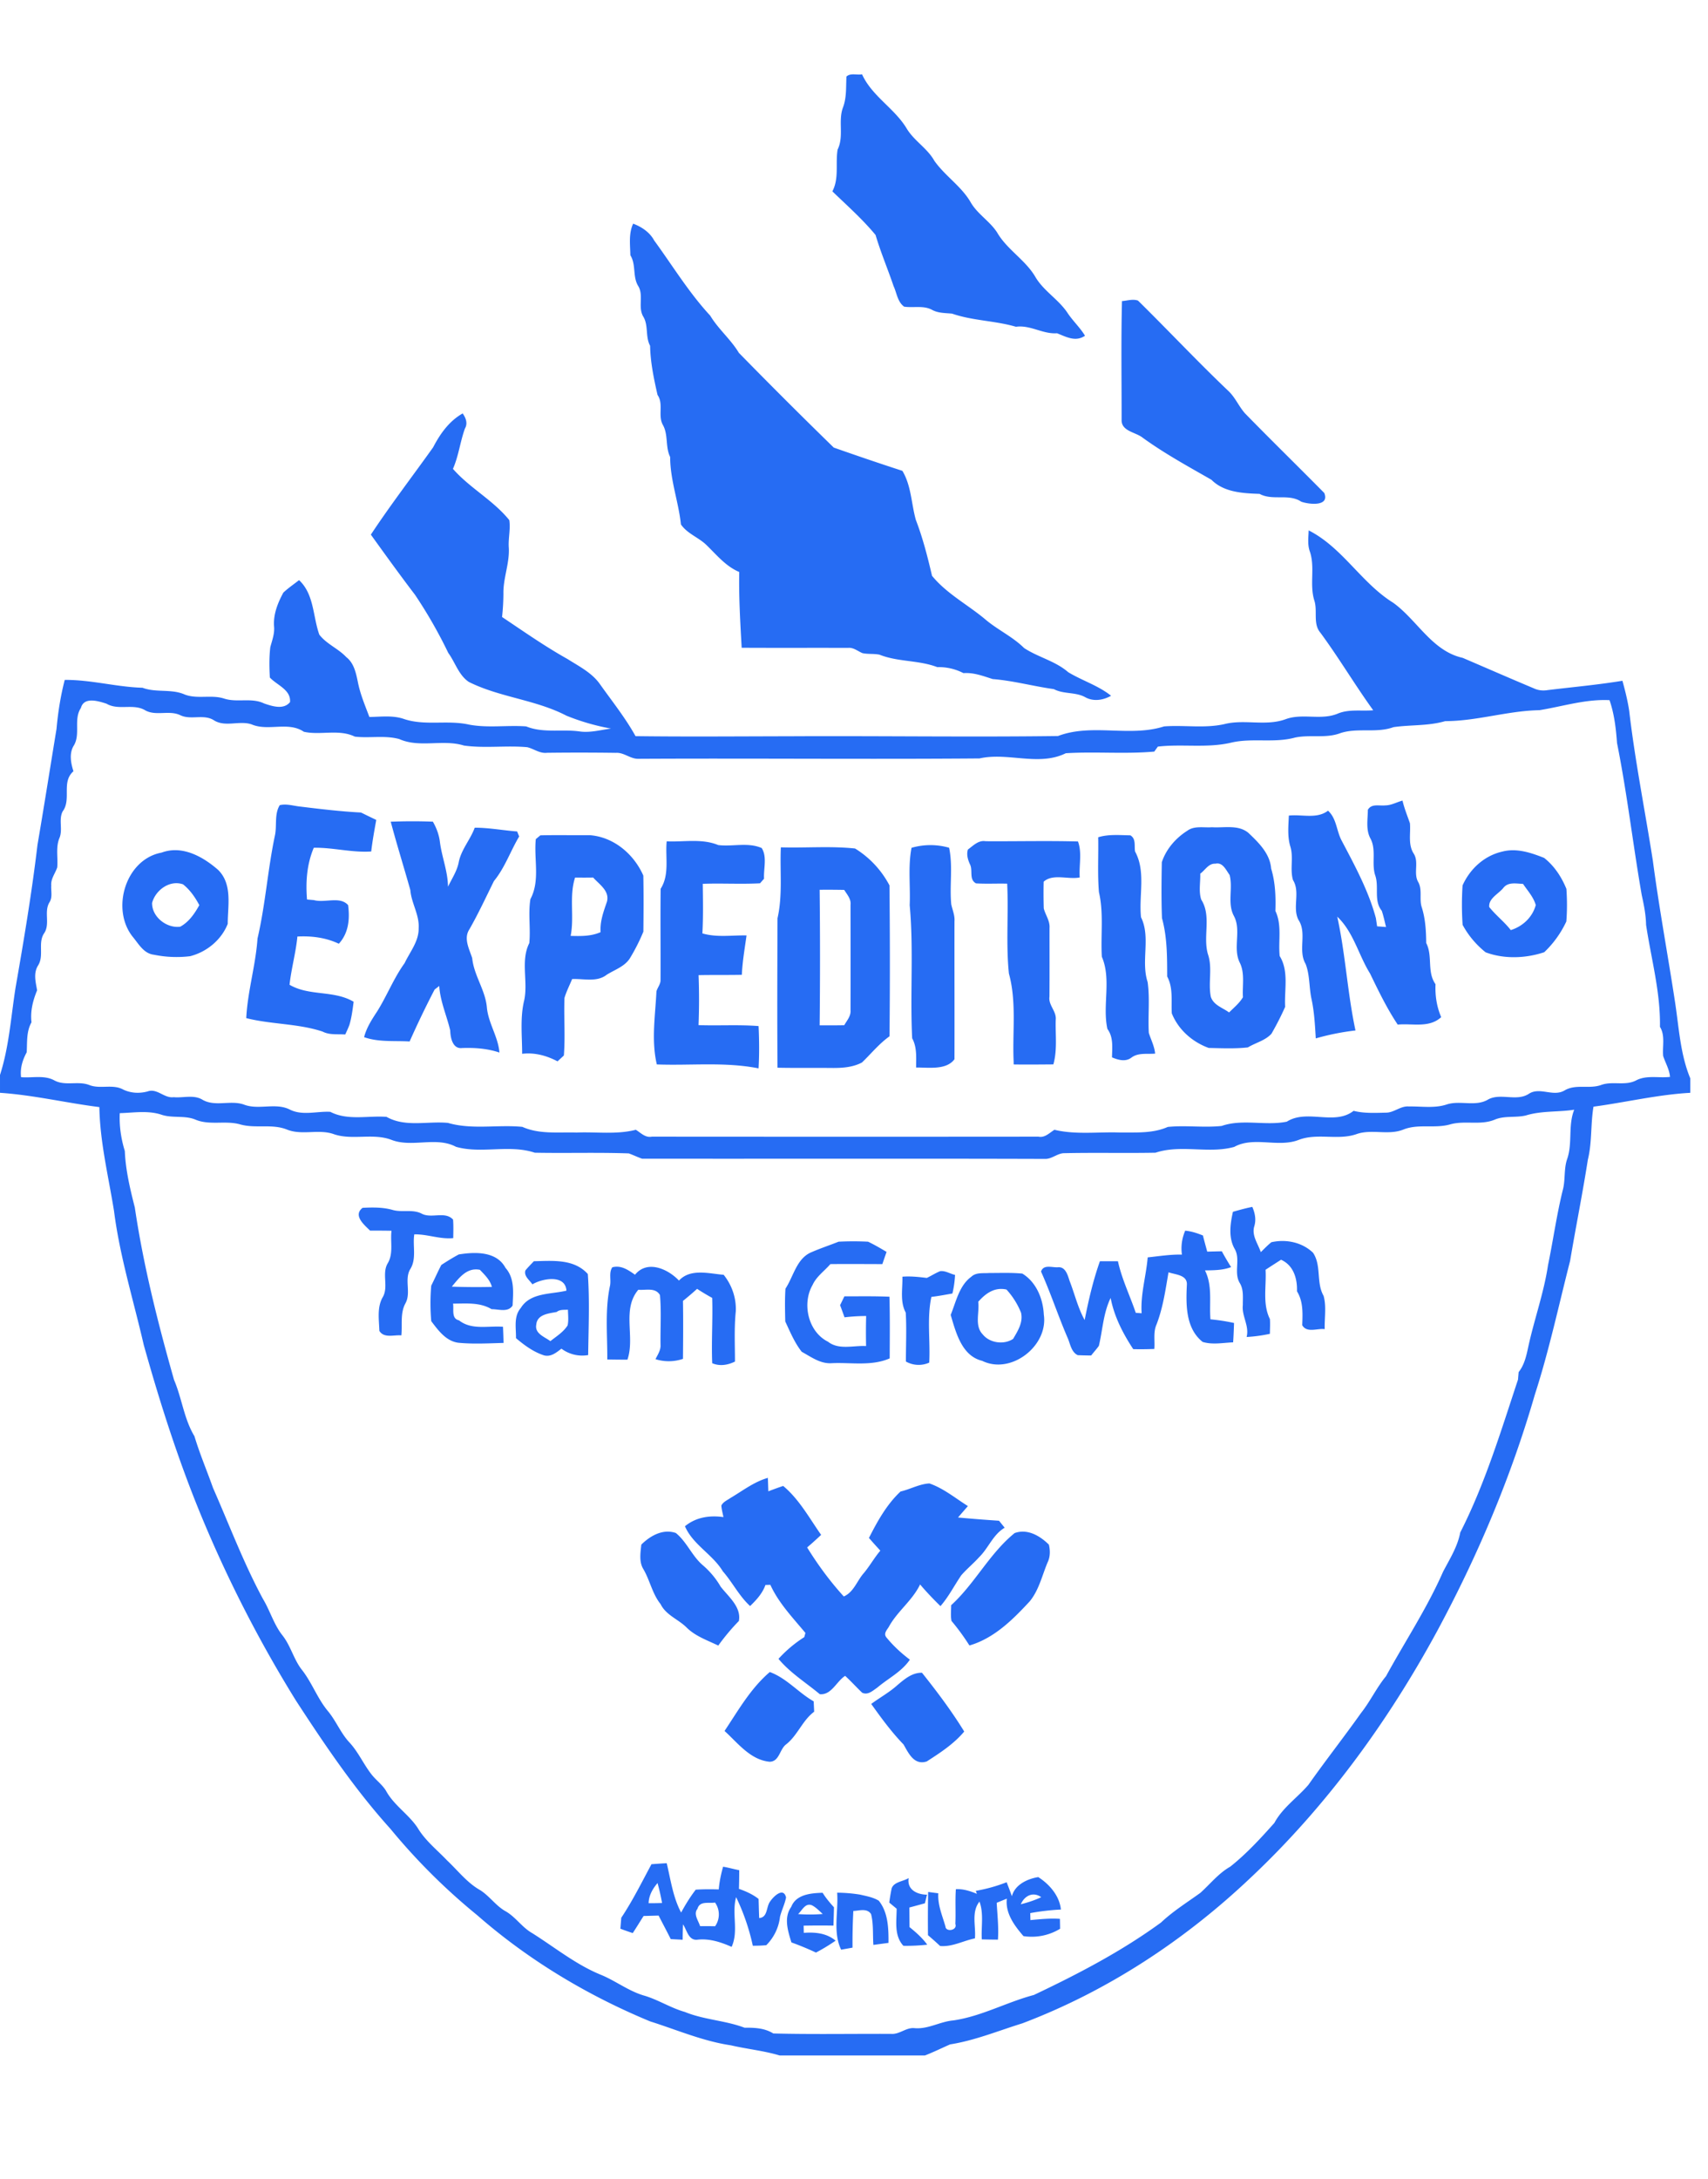 <svg height="88" width="69" xmlns="http://www.w3.org/2000/svg"><path d="M67.673 40.494c.155 1.024.21 2.083.611 3.05v.584c-1.316.073-2.605.385-3.91.56-.12.71-.054 1.441-.228 2.142-.213 1.367-.488 2.723-.717 4.086-.462 1.802-.85 3.627-1.424 5.399-.96 3.323-2.314 6.524-3.957 9.568-1.99 3.664-4.482 7.08-7.525 9.94-2.663 2.524-5.789 4.582-9.225 5.881-.968.3-1.914.691-2.918.85-.338.15-.669.312-1.013.446h-5.873c-.643-.193-1.313-.257-1.965-.409-1.13-.167-2.183-.625-3.266-.967-2.53-1.047-4.914-2.476-6.977-4.281a25.014 25.014 0 0 1-3.516-3.497c-1.44-1.594-2.645-3.38-3.816-5.178a51.754 51.754 0 0 1-3.82-7.449c-.93-2.25-1.672-4.572-2.328-6.916-.413-1.798-.967-3.569-1.2-5.403-.224-1.393-.568-2.782-.592-4.195-1.342-.168-2.664-.487-4.014-.577v-.721c.367-1.14.442-2.341.627-3.518.335-1.918.658-3.839.887-5.773.267-1.56.512-3.12.769-4.682.06-.667.164-1.33.332-1.979 1.056-.009 2.086.286 3.142.317.553.209 1.164.033 1.708.274.508.194 1.068-.003 1.583.161.529.176 1.114-.05 1.625.201.328.111.787.262 1.044-.057.04-.503-.53-.681-.815-.992-.025-.408-.03-.82.018-1.226.073-.274.178-.545.152-.833-.038-.486.147-.95.374-1.369.197-.186.423-.337.635-.505.613.569.556 1.469.819 2.202.291.38.765.56 1.09.908.307.238.39.633.465.995.094.492.292.954.467 1.421.472-.005.96-.077 1.416.088.848.276 1.748.027 2.608.22.763.145 1.542.016 2.31.073.693.282 1.449.1 2.17.205.422.057.841-.063 1.258-.118a9.041 9.041 0 0 1-1.8-.52c-1.245-.648-2.687-.737-3.94-1.361-.413-.272-.552-.788-.834-1.173a19.029 19.029 0 0 0-1.342-2.345c-.61-.8-1.199-1.616-1.786-2.432.796-1.204 1.678-2.35 2.515-3.525.285-.547.646-1.06 1.194-1.369.128.18.214.401.091.61-.193.534-.254 1.107-.484 1.628.681.777 1.626 1.264 2.276 2.07.057.369-.049.75-.019 1.125.032.628-.232 1.224-.218 1.852-.002.312-.02.624-.055.935.868.58 1.725 1.183 2.638 1.693.473.3 1.002.561 1.328 1.035.488.686 1.017 1.346 1.426 2.083 2.073.027 4.146.008 6.219.005 3.615-.02 7.232.038 10.847-.01 1.374-.521 2.898.055 4.286-.388.808-.062 1.63.086 2.43-.091.812-.21 1.67.092 2.473-.197.684-.258 1.447.057 2.124-.233.452-.184.948-.089 1.422-.131-.739-1.023-1.382-2.111-2.13-3.127-.317-.367-.108-.882-.25-1.31-.2-.645.039-1.338-.181-1.977-.098-.274-.056-.566-.046-.849 1.365.69 2.127 2.123 3.412 2.92.972.698 1.567 1.951 2.811 2.227.958.411 1.916.83 2.878 1.233.171.08.36.1.544.07 1.011-.123 2.025-.213 3.03-.378.11.398.211.8.273 1.21.237 2.03.64 4.034.956 6.052.253 1.922.61 3.826.901 5.742zm-4.363 6.309c.224-.646.03-1.352.285-1.992-.649.1-1.32.037-1.954.232-.413.099-.857 0-1.257.169-.576.24-1.217.021-1.81.194-.62.173-1.286-.038-1.891.21-.593.232-1.248-.024-1.848.168-.763.284-1.61-.048-2.372.246-.83.321-1.81-.154-2.602.282-1.024.287-2.153-.108-3.181.235-1.225.023-2.45-.008-3.674.019-.282-.006-.504.238-.786.231-5.427-.017-10.854-.002-16.28-.008-.184-.063-.357-.15-.538-.214-1.266-.045-2.532-.003-3.797-.028-1.028-.344-2.16.054-3.183-.238-.795-.426-1.77.039-2.6-.278-.764-.295-1.61.036-2.373-.246-.6-.193-1.256.065-1.849-.17-.604-.247-1.271-.036-1.89-.209-.592-.172-1.234.047-1.81-.193-.436-.184-.925-.051-1.37-.198-.547-.184-1.128-.081-1.692-.065-.024.52.052 1.032.204 1.528.032.775.213 1.53.404 2.28.348 2.356.935 4.672 1.585 6.963.318.743.402 1.577.824 2.274.212.708.503 1.39.75 2.087.661 1.501 1.238 3.04 2.019 4.486.286.474.435 1.022.78 1.461.33.412.452.945.765 1.366.425.524.644 1.18 1.078 1.7.325.39.512.878.857 1.253.373.395.586.907.925 1.33.178.218.414.389.563.632.317.586.915.949 1.28 1.5.305.515.784.889 1.19 1.316.436.41.809.903 1.337 1.2.37.233.62.614.999.837.423.229.682.661 1.1.897.92.578 1.774 1.278 2.79 1.689.584.242 1.092.64 1.701.825.584.164 1.095.506 1.678.67.776.318 1.63.341 2.41.636.405-.002.808.011 1.163.233 1.584.039 3.17.01 4.758.016.333.03.594-.255.926-.233.556.06 1.043-.263 1.588-.31 1.137-.165 2.153-.736 3.255-1.028 1.782-.845 3.539-1.76 5.135-2.925.484-.456 1.052-.81 1.59-1.198.398-.357.734-.79 1.206-1.057.657-.52 1.228-1.144 1.784-1.767.33-.615.925-1.015 1.374-1.537.69-.98 1.435-1.926 2.13-2.906.372-.47.625-1.02 1.007-1.483.768-1.404 1.658-2.745 2.303-4.215.267-.513.586-1.008.695-1.587 1.001-1.966 1.642-4.09 2.334-6.176.005-.075.019-.226.025-.3.232-.292.312-.659.388-1.015.24-1.11.632-2.184.8-3.31.207-1.001.346-2.011.59-3.006.119-.416.04-.862.182-1.273zm2.786-3.176c.424-.223.914-.088 1.37-.142-.026-.302-.185-.561-.277-.842-.037-.393.09-.823-.13-1.179.025-1.393-.356-2.754-.561-4.12-.007-.41-.089-.81-.176-1.206-.355-2.043-.59-4.1-.997-6.133-.043-.587-.11-1.172-.303-1.732-.962-.049-1.895.254-2.835.405-1.281.023-2.52.44-3.804.442-.681.199-1.393.143-2.087.242-.69.253-1.44.015-2.136.238-.591.228-1.233.055-1.842.183-.836.229-1.713.01-2.556.199-.98.238-1.995.051-2.987.166l-.144.201c-1.186.106-2.385-.007-3.575.067-1.097.54-2.334-.05-3.487.21-4.59.037-9.182-.01-13.774.015-.326.012-.587-.264-.916-.241a108.49 108.49 0 0 0-2.784-.002c-.29.035-.526-.161-.796-.226-.85-.077-1.712.052-2.558-.067-.853-.264-1.788.107-2.613-.262-.587-.16-1.2-.027-1.794-.098-.647-.315-1.39-.045-2.059-.196-.632-.429-1.437-.01-2.11-.298-.491-.167-1.058.122-1.516-.161-.415-.273-.937.001-1.37-.212-.443-.21-.967.042-1.4-.188-.484-.3-1.086.013-1.575-.274-.329-.106-.91-.292-1.035.17-.314.475.006 1.077-.305 1.548-.173.313-.099.687.003 1.01-.502.438-.069 1.132-.437 1.623-.167.327.01.717-.122 1.056-.166.383-.06.802-.096 1.203-.08.242-.265.462-.242.73-.015.227.06.476-.073.682-.229.377.032.859-.205 1.234-.28.395.004.913-.257 1.319-.192.312-.094.664-.036.998-.17.414-.279.84-.227 1.293-.21.374-.17.796-.193 1.21-.169.311-.272.644-.228 1.004.45.04.938-.096 1.352.135.437.231.95.007 1.402.182.443.176.946-.051 1.373.184.311.148.654.164.985.076.385-.14.67.284 1.052.232.377.036.791-.105 1.14.088.512.319 1.14.02 1.688.206.602.24 1.292-.091 1.874.21.51.252 1.097.056 1.626.087.706.364 1.515.147 2.272.203.759.43 1.655.165 2.482.244.975.284 2.01.062 3.004.16.69.308 1.457.207 2.19.23.798-.034 1.614.089 2.395-.112.203.124.384.33.646.278 5.207.004 10.413.005 15.62 0 .261.053.443-.154.646-.278.869.209 1.774.077 2.659.111.644-.008 1.314.042 1.919-.226.718-.074 1.453.037 2.177-.04.847-.294 1.77.004 2.632-.173.82-.52 1.925.168 2.698-.437.426.108.87.083 1.308.074.328 0 .591-.28.925-.25.506-.01 1.033.082 1.525-.08.55-.182 1.176.108 1.689-.209.502-.26 1.128.093 1.621-.215.449-.307.991.135 1.46-.147.455-.266.99-.045 1.469-.216.458-.17.972.045 1.416-.186zM35.372 9.49c-.526-.637-1.152-1.191-1.746-1.763.28-.53.118-1.126.212-1.687.269-.543.005-1.166.225-1.722.143-.396.11-.815.132-1.227.166-.156.425-.051.63-.091.404.89 1.318 1.374 1.81 2.2.3.492.828.788 1.11 1.291.43.614 1.103 1.034 1.478 1.694.275.466.766.75 1.058 1.201.396.686 1.125 1.096 1.533 1.774.327.575.931.914 1.3 1.457.215.332.513.6.718.94-.379.263-.76.046-1.13-.1-.58.042-1.076-.343-1.66-.262-.841-.247-1.747-.242-2.579-.53-.27-.026-.55-.017-.797-.146-.35-.197-.76-.08-1.14-.135-.27-.195-.296-.55-.427-.831-.234-.691-.52-1.362-.727-2.063zm-9.587 2.064c-.237-.381-.08-.86-.319-1.247-.009-.424-.074-.877.112-1.275.344.128.672.348.85.679.744 1.019 1.402 2.105 2.263 3.034.329.547.83.956 1.158 1.503 1.263 1.29 2.54 2.565 3.833 3.825.92.324 1.844.638 2.773.94.362.606.358 1.323.544 1.983.282.732.475 1.493.653 2.255.6.735 1.467 1.177 2.182 1.785.49.408 1.082.68 1.538 1.132.566.373 1.26.522 1.78.974.563.342 1.212.537 1.733.953-.313.178-.701.242-1.03.066-.398-.228-.877-.12-1.282-.334-.824-.114-1.635-.34-2.47-.406-.39-.123-.763-.27-1.182-.24a2.168 2.168 0 0 0-1.056-.242c-.753-.288-1.59-.205-2.335-.503-.227-.046-.461-.014-.688-.062-.193-.08-.364-.237-.586-.212-1.432-.005-2.864.003-4.294-.005-.057-1.02-.118-2.036-.098-3.06-.535-.223-.905-.68-1.31-1.074-.32-.32-.784-.464-1.046-.847-.096-.912-.435-1.794-.435-2.722-.201-.41-.07-.888-.29-1.288-.218-.378.035-.852-.22-1.218-.148-.653-.288-1.315-.3-1.985-.198-.37-.06-.81-.271-1.17-.234-.38.021-.862-.207-1.239zm20.368 6.114c-.282-.217-.836-.255-.842-.69.002-1.607-.025-3.214.015-4.82.213-.015.436-.094.647-.02 1.225 1.204 2.4 2.46 3.646 3.644.28.26.425.626.677.91 1.056 1.083 2.141 2.14 3.203 3.216.223.555-.617.462-.93.351-.513-.341-1.155-.028-1.684-.316-.676-.024-1.438-.06-1.946-.57-.943-.54-1.905-1.065-2.786-1.705zM15.2 33.11c-.077.422-.153.846-.204 1.273-.78.053-1.541-.164-2.32-.15-.28.662-.332 1.378-.273 2.089l.28.025c.446.124 1.048-.17 1.38.202.073.56.023 1.125-.375 1.56-.524-.25-1.099-.321-1.674-.292-.063.657-.246 1.293-.317 1.948.8.469 1.783.21 2.589.686-.041.315-.08.632-.172.94a5.15 5.15 0 0 1-.168.382c-.306-.022-.632.029-.913-.117-.994-.33-2.073-.287-3.085-.544.055-1.086.381-2.133.455-3.215.322-1.38.413-2.798.708-4.182.078-.397-.03-.842.19-1.202.267-.065.538.024.803.054.824.101 1.649.2 2.477.243l.1.047c.171.086.346.168.52.253zm42.792 6.633c-.019.463.047.902.229 1.33-.487.45-1.162.243-1.756.301-.436-.652-.777-1.361-1.119-2.065-.467-.75-.664-1.67-1.324-2.294.335 1.518.411 3.077.737 4.596-.543.062-1.08.17-1.604.32-.032-.538-.06-1.077-.175-1.603-.099-.465-.062-.956-.235-1.403-.323-.55.067-1.245-.289-1.779-.258-.499.085-1.12-.222-1.61-.13-.441.033-.925-.111-1.367-.118-.403-.073-.823-.056-1.235.527-.06 1.125.15 1.583-.198.35.317.339.817.553 1.213.53 1.006 1.084 2.023 1.38 3.124l.05.333.36.027c-.054-.22-.1-.439-.171-.653-.34-.419-.097-.97-.27-1.444-.151-.487.06-1.028-.195-1.489-.185-.352-.1-.766-.098-1.147.151-.26.455-.151.7-.178.246 0 .466-.132.7-.193.072.314.195.61.3.915.036.417-.088.865.16 1.237.21.35-.03.793.178 1.143.173.315.027.694.144 1.027.145.466.17.948.176 1.43.272.528.019 1.156.375 1.662zm-38.814-6.32c.575 0 1.142.108 1.714.152.02.05.06.152.082.202-.355.593-.577 1.261-1.02 1.8-.322.653-.629 1.314-.991 1.949-.244.368-.006.794.113 1.162.068.696.526 1.282.592 1.981.054.642.458 1.195.508 1.833-.488-.163-.994-.2-1.506-.182-.386.047-.474-.419-.482-.709-.14-.6-.406-1.176-.443-1.798a9.988 9.988 0 0 1-.187.144 38.634 38.634 0 0 0-1.01 2.098c-.613-.036-1.251.035-1.839-.174.098-.385.318-.721.534-1.05.394-.632.665-1.335 1.103-1.94.216-.457.577-.88.567-1.409.034-.542-.294-1.01-.336-1.539-.259-.923-.546-1.835-.792-2.762a21.953 21.953 0 0 1 1.702-.002c.146.253.25.53.285.822.078.61.321 1.188.326 1.807.153-.324.362-.626.432-.982.098-.517.47-.915.648-1.402zm32.519 5.182c.38.616.182 1.367.22 2.053-.163.37-.351.734-.552 1.084-.25.277-.642.363-.953.553-.524.059-1.056.033-1.582.022-.66-.241-1.226-.734-1.492-1.398-.028-.503.062-1.024-.186-1.487-.002-.788.002-1.588-.21-2.355-.03-.751-.02-1.507-.007-2.26.175-.53.56-.973 1.027-1.269.287-.214.667-.118 1-.144.489.033 1.06-.114 1.47.227.415.393.872.838.92 1.442.169.557.19 1.131.171 1.71.274.572.111 1.213.174 1.822zm-1.485 1.664c-.03-.464.087-.963-.127-1.396-.295-.593.077-1.309-.241-1.892-.269-.51-.028-1.108-.17-1.65-.145-.194-.276-.527-.576-.454-.273-.019-.413.262-.61.402.011.347-.07.716.04 1.048.425.667.056 1.489.272 2.21.19.555 0 1.151.116 1.718.113.337.475.435.737.628.195-.196.417-.373.559-.614zm-26.384-6.544c.964.073 1.778.76 2.161 1.632.015.754.01 1.51.002 2.264a7.759 7.759 0 0 1-.552 1.087c-.217.328-.609.451-.928.652-.4.314-.933.151-1.398.175-.104.253-.23.497-.309.76-.029.774.036 1.553-.025 2.326-.063.06-.192.177-.255.237-.446-.234-.924-.364-1.43-.305 0-.72-.09-1.458.084-2.165.161-.758-.155-1.594.205-2.306.057-.59-.05-1.192.045-1.776.4-.746.134-1.616.218-2.422l.184-.153c.666-.016 1.331 0 1.998-.006zm.691 2.687c.117-.437-.307-.696-.557-.977-.243.004-.487.003-.73.001-.248.76-.024 1.577-.179 2.356.41.01.828.02 1.21-.152-.03-.432.119-.829.256-1.228zm21.843 3.243c.096.68.008 1.37.048 2.054.087.278.228.54.255.836-.324.03-.679-.047-.958.162-.238.181-.536.095-.784-.01.006-.394.064-.81-.186-1.148-.209-.948.17-1.998-.225-2.915-.051-.87.082-1.752-.117-2.609-.061-.737-.015-1.478-.03-2.216.421-.13.867-.084 1.301-.078.234.143.151.423.188.652.445.814.147 1.772.241 2.656.4.813-.012 1.768.267 2.616zm-15.59-5.41c.225.36.07.832.094 1.238l-.163.185c-.77.041-1.543-.007-2.313.021.008.667.021 1.335-.015 2.002.579.171 1.19.07 1.784.082-.074.53-.166 1.057-.19 1.591-.583.012-1.166.001-1.748.013.025.673.025 1.346-.002 2.018.809.028 1.619-.025 2.426.038.026.569.033 1.139-.001 1.708-1.354-.269-2.74-.107-4.11-.159-.227-.97-.062-1.97-.015-2.95.043-.157.17-.29.165-.46.008-1.227-.01-2.455.005-3.682.368-.58.182-1.27.244-1.916.693.032 1.423-.123 2.082.15.582.072 1.205-.122 1.757.121zm12.776-.266c.17.448.037.974.071 1.453-.475.093-1.077-.166-1.457.171-.008.359-.007.719.004 1.079.067.266.255.503.233.79-.001.925.004 1.85-.003 2.776-.05.339.287.584.254.924-.02.602.07 1.22-.096 1.809-.536.004-1.07.01-1.604.002l-.001-.12c-.056-1.183.128-2.393-.191-3.55-.124-1.205-.01-2.42-.07-3.63-.42-.011-.84.014-1.26-.012-.295-.164-.114-.523-.245-.773-.085-.187-.144-.39-.082-.593.215-.156.424-.386.716-.336 1.243.008 2.488-.023 3.73.01zm-5.206.253c.16.752.013 1.526.087 2.284.048.23.15.449.13.69-.003 1.855.005 3.71 0 5.566-.33.448-1.045.33-1.549.335-.001-.401.04-.817-.16-1.18-.089-1.787.064-3.59-.1-5.375.034-.771-.073-1.555.074-2.317a2.74 2.74 0 0 1 1.518-.003zm-3.801.03c.59.363 1.07.878 1.392 1.49.02 2.03.023 4.063.001 6.095-.42.299-.742.702-1.111 1.056-.365.196-.802.226-1.211.222-.735-.007-1.469.005-2.202-.01-.016-2.013-.007-4.025 0-6.036.214-.94.091-1.907.135-2.863.996.03 2.006-.058 2.996.047zm-.181 6.534c.004-1.419.002-2.837 0-4.256.029-.24-.14-.417-.255-.605a31.122 31.122 0 0 0-.993-.005c.02 1.824.02 3.649 0 5.473.33.003.663.002.993-.004.109-.19.274-.369.255-.603zm28.019-6.154c.414.325.704.77.901 1.252.03.437.032.878-.003 1.316-.218.466-.52.888-.894 1.242-.753.25-1.619.282-2.366.003-.38-.303-.7-.682-.93-1.109a11.855 11.855 0 0 1-.002-1.593c.302-.673.883-1.203 1.608-1.366.575-.15 1.152.044 1.686.255zm-1.347 2.916c.483-.15.876-.518 1.01-1.011-.092-.326-.33-.58-.514-.855-.278-.01-.61-.09-.803.172-.194.234-.599.42-.562.763.264.333.608.593.869.93zM6.528 34.429c.83-.31 1.677.164 2.29.704.579.581.382 1.438.382 2.173-.257.649-.85 1.136-1.52 1.306a4.568 4.568 0 0 1-1.464-.06c-.414-.047-.62-.446-.863-.735-.88-1.122-.275-3.122 1.175-3.388zm.754 2.991c.35-.19.581-.53.77-.87-.169-.316-.374-.616-.658-.84-.538-.19-1.113.235-1.25.75-.012.563.592 1.036 1.138.96zM18.31 49.996c-.534.055-1.042-.164-1.574-.152-.072.47.104.99-.168 1.413-.24.418.048.949-.19 1.374-.217.397-.12.86-.164 1.293-.3-.03-.698.127-.888-.182-.014-.447-.098-.93.123-1.34.266-.421-.033-.953.207-1.378.248-.4.105-.884.16-1.325a37.738 37.738 0 0 0-.865-.006c-.235-.23-.7-.61-.304-.92.411-.021.832-.028 1.233.09.383.102.802-.045 1.165.15.397.2.937-.118 1.258.235.02.249.01.498.007.748zm35.161 2.332c.12.432.032.897.045 1.343-.3-.041-.721.168-.908-.158.016-.47.046-.953-.213-1.37.019-.512-.139-1.05-.643-1.274-.21.135-.42.268-.626.405.04.665-.132 1.371.176 1.99.015.198.001.396-.001.596a5.92 5.92 0 0 1-.94.128c.117-.455-.205-.844-.153-1.293-.004-.297.04-.612-.12-.88-.259-.42.031-.944-.2-1.367-.27-.459-.191-1.021-.08-1.515.26-.073.519-.147.783-.198.109.252.162.519.078.789-.108.373.153.7.265 1.038.14-.137.275-.278.426-.4.593-.134 1.243 0 1.685.425.348.523.118 1.202.426 1.74zm-4.793-1.029c.313.618.168 1.312.222 1.976.32.03.638.078.953.148-.01.261-.017.522-.037.782-.408.016-.832.104-1.23-.017-.689-.545-.677-1.496-.64-2.293.038-.418-.458-.42-.74-.519-.123.712-.222 1.427-.484 2.106-.14.31-.061.661-.09.99-.285.01-.568.014-.851.007-.416-.63-.771-1.319-.913-2.067-.297.606-.322 1.288-.476 1.934-.096.136-.21.258-.311.389a14.773 14.773 0 0 1-.544-.013c-.269-.133-.3-.466-.413-.712-.379-.88-.676-1.79-1.068-2.664.103-.307.456-.151.697-.175.298-.016.383.33.458.556.205.524.332 1.082.607 1.576.158-.803.342-1.601.617-2.374l.728.001c.156.72.484 1.386.72 2.082l.237.018c-.05-.767.181-1.498.245-2.256.46-.048.918-.124 1.383-.112-.047-.333 0-.658.132-.967.249.024.487.101.717.195.053.218.114.434.173.652.196-.006.392-.011.59-.014.117.217.242.429.375.638-.339.13-.701.128-1.057.133zm-16.29 3.286c-.288-.366-.469-.804-.665-1.224-.01-.442-.021-.885.008-1.324.332-.503.451-1.235 1.068-1.48.353-.153.72-.274 1.079-.417a12.11 12.11 0 0 1 1.19 0c.256.122.502.266.747.412l-.17.493c-.7-.001-1.4-.008-2.1 0-.24.28-.562.498-.717.84-.437.752-.186 1.892.622 2.294.437.343 1.027.146 1.538.175-.008-.405-.008-.809.003-1.213a7.697 7.697 0 0 0-.874.053 26.82 26.82 0 0 0-.179-.49l.174-.357c.606 0 1.213-.011 1.82.015.023.83.013 1.66.01 2.49-.738.322-1.558.158-2.338.194-.46.033-.834-.252-1.215-.46zm-13.855-3.93c.655-.105 1.525-.136 1.888.542.377.424.31.998.287 1.522-.187.289-.565.143-.849.146-.477-.285-1.026-.225-1.557-.224.04.237-.078.604.242.676.51.403 1.18.212 1.776.259.01.215.017.434.022.652-.608.016-1.22.052-1.826-.007-.499-.066-.812-.5-1.094-.872a8.228 8.228 0 0 1-.001-1.433c.14-.277.263-.561.407-.836.23-.15.463-.295.705-.425zm-.28 1.3c.54.02 1.08.022 1.618.011-.074-.284-.288-.484-.483-.69-.524-.108-.84.324-1.135.678zm3.314-1.026c.755-.016 1.62-.105 2.18.517.078 1.085.027 2.182.014 3.272-.38.066-.77-.027-1.08-.258-.205.156-.426.344-.704.27-.426-.137-.794-.408-1.132-.695.007-.413-.102-.876.195-1.22.389-.628 1.215-.544 1.843-.698-.042-.667-.979-.493-1.376-.254-.111-.173-.353-.328-.282-.562.106-.131.228-.25.342-.372zm1.363 2.592c.047-.207.017-.423.014-.634-.153.01-.325-.015-.454.09-.321.063-.79.093-.826.515-.068.363.342.492.57.664.246-.195.525-.365.696-.635zm2.417 1.383c-.271 0-.543-.003-.814-.008.008-.998-.101-2.013.114-2.995.041-.24-.054-.518.089-.727.353-.096.642.107.917.3.494-.61 1.329-.236 1.776.236.464-.5 1.208-.282 1.806-.233.335.42.514.94.489 1.478-.068.672-.033 1.35-.033 2.026-.29.141-.612.197-.919.066-.036-.879.027-1.759-.001-2.637a9.404 9.404 0 0 1-.61-.366c-.184.168-.376.331-.57.487.013.781.007 1.56 0 2.341-.36.121-.748.126-1.11.012.092-.188.221-.37.203-.589-.01-.667.037-1.338-.023-2-.184-.318-.577-.186-.874-.214-.677.8-.122 1.905-.44 2.823zm14.332.047c-.826-.198-1.063-1.147-1.273-1.854.218-.533.343-1.184.831-1.54.195-.187.48-.133.724-.153.446.001.893-.019 1.34.024.566.346.837 1.02.867 1.658.19 1.258-1.324 2.439-2.489 1.865zm-.16-2.384c.056.434-.159.969.183 1.318.281.35.858.426 1.226.18.19-.324.41-.665.32-1.058a3.097 3.097 0 0 0-.588-.935c-.478-.107-.843.154-1.141.495zm-10.378 8.227c.074-.15.243-.217.372-.307.49-.29.952-.652 1.507-.81.006.135.015.407.019.543a14.1 14.1 0 0 1 .6-.217c.647.539 1.054 1.294 1.533 1.976-.185.173-.372.344-.565.507.433.701.925 1.37 1.481 1.98.41-.18.533-.64.814-.95.238-.288.42-.616.662-.9-.157-.17-.31-.34-.46-.513.342-.673.719-1.355 1.276-1.875.393-.091.764-.306 1.167-.326.573.198 1.047.595 1.555.914a66.62 66.62 0 0 0-.4.461c.551.052 1.104.094 1.657.131l.228.282c-.475.28-.651.818-1.031 1.189-.229.254-.496.472-.721.73-.283.413-.51.866-.842 1.247-.286-.28-.565-.57-.823-.875-.314.656-.925 1.085-1.269 1.722-.08.125-.216.267-.091.417.275.337.598.636.947.898-.332.491-.877.754-1.318 1.13-.18.12-.374.315-.609.205-.234-.223-.45-.464-.688-.681-.35.223-.556.787-1.024.74-.562-.469-1.194-.857-1.669-1.427a5.125 5.125 0 0 1 1.042-.877l.046-.17c-.51-.614-1.084-1.21-1.416-1.942-.049 0-.148.004-.198.005-.122.34-.364.605-.62.852-.444-.406-.71-.955-1.103-1.404-.415-.688-1.207-1.07-1.529-1.818.443-.367.997-.448 1.555-.37-.032-.156-.074-.31-.085-.467zm-.747 2.411c.285.247.529.535.718.863.313.404.845.825.737 1.388-.302.31-.58.642-.832.993-.44-.214-.922-.375-1.277-.727-.336-.336-.835-.5-1.053-.947-.338-.42-.43-.962-.7-1.42-.177-.292-.112-.66-.079-.983.364-.359.873-.649 1.395-.469.446.362.653.93 1.09 1.302zm13.212 1.45c-.686.743-1.445 1.5-2.443 1.79a9.002 9.002 0 0 0-.724-.991c-.042-.21-.014-.425-.014-.635.959-.874 1.547-2.087 2.563-2.912.516-.19 1.027.111 1.385.466.057.237.057.499-.054.721-.22.526-.347 1.11-.713 1.56zm-5.348 3.387c.285-.24.592-.505.989-.495.609.763 1.193 1.54 1.706 2.373-.42.5-.97.858-1.514 1.208-.511.165-.733-.33-.937-.685-.487-.503-.901-1.07-1.306-1.637.35-.26.738-.47 1.062-.764zM32.89 69.12c-.477.356-.664.948-1.128 1.315-.27.197-.272.7-.671.705-.777-.074-1.281-.754-1.821-1.243.557-.833 1.054-1.72 1.829-2.38.685.252 1.15.83 1.772 1.184l.02.42zm3.854 8.698c.26.21.515.435.715.709a7.57 7.57 0 0 1-.964.045c-.381-.416-.274-.983-.272-1.497l-.298-.247a7.61 7.61 0 0 1 .095-.57c.087-.27.467-.283.688-.42-.073.468.334.665.741.67-.02.087-.063.26-.084.347-.21.059-.42.116-.629.171.004.264.005.527.008.792zm5.2-2.02c.453.29.86.758.914 1.31-.415.02-.829.069-1.238.144l.007.282c.396-.037.794-.078 1.192-.05l.007.4a2.2 2.2 0 0 1-1.48.297c-.366-.424-.737-.92-.672-1.512-.137.055-.273.11-.409.167.027.495.084.99.05 1.487a35.607 35.607 0 0 1-.652-.01c-.03-.507.085-1.04-.094-1.526-.339.426-.139.988-.184 1.486-.473.094-.91.35-1.406.307a13.71 13.71 0 0 0-.49-.436 54.904 54.904 0 0 1 .007-1.746l.41.054c-.03.467.16.894.287 1.335.01.244.499.168.401-.1.022-.468-.012-.933.021-1.4.298-.018.577.075.85.186l-.044-.12c.426-.074.843-.19 1.245-.347.074.186.145.374.212.565.123-.47.631-.704 1.067-.773zm-.705 1.097c.282-.071.56-.161.825-.286-.334-.238-.68-.054-.825.286zm-6.496-.39c.258.06.528.106.758.246.381.476.396 1.12.393 1.703l-.611.082c-.03-.414.01-.839-.093-1.244-.162-.251-.476-.135-.717-.127a25.25 25.25 0 0 0-.033 1.482l-.46.082c-.342-.712-.105-1.539-.16-2.301a6 6 0 0 1 .923.077zm-2.27 1.544c.458-.032.916.008 1.284.316-.255.175-.52.338-.794.48a11.956 11.956 0 0 0-.992-.41c-.14-.46-.318-1.001-.007-1.434.196-.508.802-.556 1.268-.57.13.211.292.402.459.587-.005.245-.013.491-.021.739a33.21 33.21 0 0 0-1.204.002c0 .073.005.217.006.29zm.32-1.116c-.265-.1-.39.21-.551.358.33.024.663.024.995-.004-.142-.126-.273-.27-.443-.354zm3.797-23.93c-.24-.447-.121-.967-.135-1.45.331-.026.66.01.986.05.183-.086.351-.197.538-.272.211-.03.4.106.603.15a4.1 4.1 0 0 1-.106.751c-.282.05-.565.103-.85.138-.186.869-.038 1.77-.087 2.653a1.043 1.043 0 0 1-.942-.044c-.001-.659.032-1.32-.007-1.976zm-5.478 23.78c.135-.207.542-.596.643-.163-.05.267-.179.513-.244.78a1.93 1.93 0 0 1-.555 1.148c-.18.016-.362.023-.544.021a8.747 8.747 0 0 0-.674-1.961c-.186.658.11 1.372-.182 2.007-.432-.19-.875-.337-1.353-.293-.388.066-.445-.37-.61-.616-.01.207-.013.413-.015.621l-.481-.025c-.16-.32-.328-.633-.49-.95-.202.004-.405.012-.607.016-.147.229-.287.463-.438.69a8.944 8.944 0 0 1-.5-.177l.036-.44c.46-.691.828-1.435 1.22-2.163.206-.016.41-.03.616-.041.16.67.255 1.379.582 1.993.175-.322.367-.634.59-.924.31-.02.62-.02.93-.01.026-.313.092-.617.175-.917.219.035.433.098.652.14 0 .251-.003.501-.011.754.282.098.556.221.793.406.008.257.013.515.025.773.354-.029.275-.448.442-.67zm-2.223.999a.827.827 0 0 0-.003-.956c-.254.043-.618-.078-.708.25-.179.22.04.482.104.703.202-.001.404-.001.607.003zm-2.686-.93c.18 0 .362-.002.543-.008a8.765 8.765 0 0 0-.183-.806c-.197.233-.353.501-.36.815z" fill="#266cf3"/></svg>